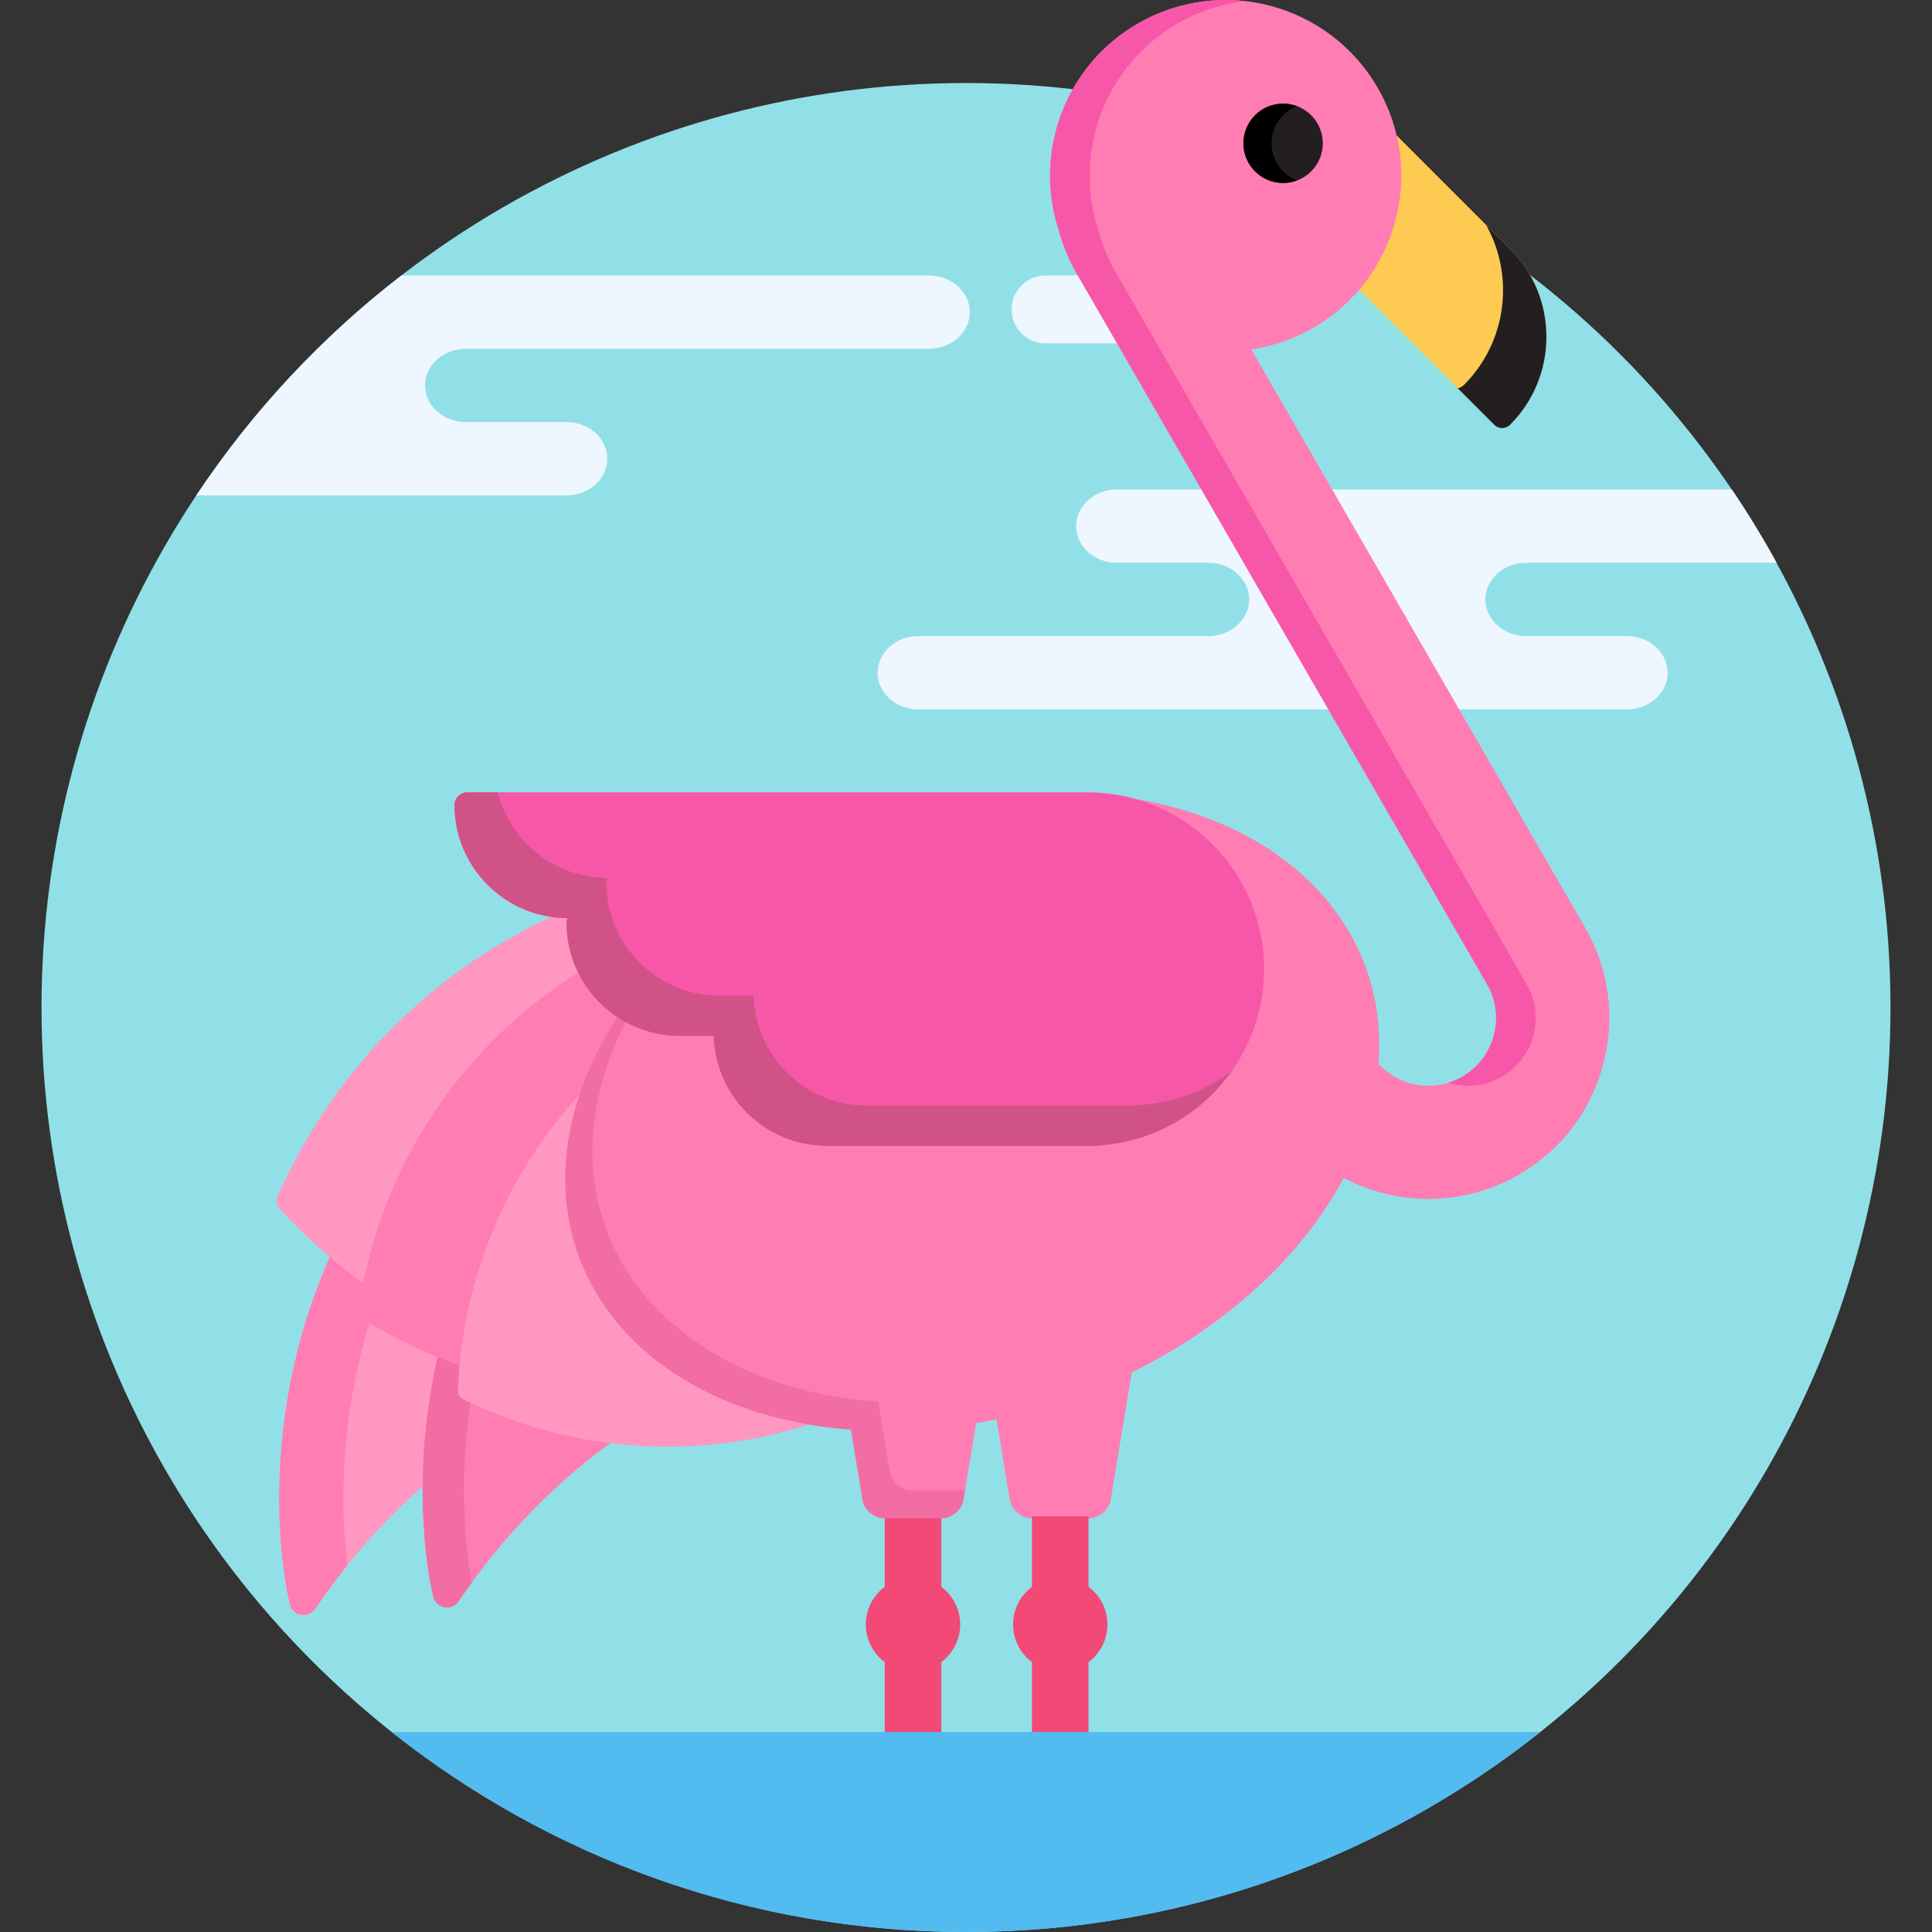<?xml version="1.0" encoding="iso-8859-1"?>
<!-- Generator: Adobe Illustrator 19.0.0, SVG Export Plug-In . SVG Version: 6.00 Build 0)  -->
<svg version="1.1" id="Capa_1" xmlns="http://www.w3.org/2000/svg" xmlns:xlink="http://www.w3.org/1999/xlink" x="0px" y="0px"
	 viewBox="0 0 511.999 511.999" style="enable-background:new 0 0 511.999 511.999;" xml:space="preserve">
<rect x="0" y="0" width="511.999" height="511.999" fill="#333333" stroke="none"/>
<circle style="fill:#91E0E8;" cx="256" cy="266.999" r="245"/>
<path style="fill:#FFCA51;" d="M359.486,76.059l36.516,36.517c0.554,0.554,1.306,0.865,2.086,0.865c0.785,0,1.535-0.312,2.089-0.865
	c12.855-12.854,12.855-33.771,0-46.627l-31.445-31.444C372.717,49.051,369.157,64.676,359.486,76.059z"/>
<path style="fill:#231F20;" d="M400.177,65.949l-6.339-6.338c7.537,13.518,5.578,30.946-5.893,42.418
	c-0.445,0.446-1.012,0.746-1.622,0.868l9.679,9.679c0.554,0.554,1.306,0.865,2.086,0.865c0.785,0,1.535-0.312,2.089-0.865
	C413.032,99.721,413.032,78.804,400.177,65.949z"/>
<g>
	<path style="fill:#EEF6FF;" d="M277.088,90.999h19.523l-10.392-18h-9.131c-4.971,0-9,4.029-9,9S272.117,90.999,277.088,90.999z"/>
	<path style="fill:#EEF6FF;" d="M243.355,187.999h109.258l-33.647-58.279H295.97c-5.935,0-10.792,4.371-10.792,9.713
		c0,5.343,4.857,9.715,10.792,9.715h24.284c5.935,0,10.792,4.369,10.792,9.713c0,5.341-4.857,9.712-10.792,9.712h-76.899
		c-5.937,0-10.794,4.371-10.794,9.715C232.561,183.63,237.419,187.999,243.355,187.999z"/>
	<path style="fill:#EEF6FF;" d="M431.146,168.572h-26.72c-5.937,0-10.792-4.371-10.792-9.712c0-5.344,4.855-9.713,10.792-9.713
		h66.405c-3.667-6.67-7.629-13.154-11.88-19.428H352.453l33.647,58.28h45.046c5.938,0,10.792-4.369,10.792-9.712
		C441.938,172.943,437.084,168.572,431.146,168.572z"/>
</g>
<path style="fill:#FF7DB2;" d="M420.054,245.808L331.593,92.589c5.65-0.831,11.243-2.708,16.489-5.737
	C370.339,74,377.967,45.537,365.117,23.279c-12.854-22.26-41.318-29.888-63.575-17.037c-19.356,11.175-27.64,34.155-21.026,54.596
	c1.061,3.968,2.644,7.862,4.793,11.585L394.074,260.81c2.398,4.154,3.035,8.993,1.794,13.626c-1.242,4.634-4.214,8.506-8.369,10.905
	c-7.42,4.283-16.649,2.646-22.211-3.426c2.843-35.308-23.425-63.456-64.928-70.304c-3.886-1.045-7.968-1.611-12.184-1.611
	c-0.912,0-164.385,0-164.385,0c-1.842,0-3.33,1.489-3.33,3.329c0,16.515,13.427,29.952,29.936,29.969
	c-0.156,0.387-0.247,0.807-0.247,1.25c0,10.44,5.372,19.647,13.493,25.015c-5.173,7.915-9.08,16.322-11.417,25.041
	c-11.828,44.139,20.583,80.376,73.285,84.254l3.067,18.573c0.448,2.714,3.064,4.934,5.814,4.934h15.131
	c2.75,0,5.366-2.22,5.814-4.934l3.348-20.273c1.805-0.31,3.602-0.663,5.392-1.04l3.52,21.314c0.448,2.714,3.064,4.934,5.814,4.934
	h15.131c2.75,0,5.366-2.22,5.814-4.934l5.568-33.722c24.54-12.093,44.909-30.355,56.163-51.556
	c6.926,3.653,14.668,5.585,22.512,5.584c8.13,0,16.366-2.066,23.898-6.416c11.094-6.405,19.03-16.747,22.347-29.12
	C428.16,269.827,426.459,256.902,420.054,245.808z"/>
<g>
	<path style="fill:#F24976;" d="M234.458,440.481v19.518h15v-19.518c3.031-2.281,5-5.897,5-9.982s-1.969-7.702-5-9.982v-18.653h-15
		v18.653c-3.031,2.28-5,5.897-5,9.982C229.458,434.585,231.427,438.2,234.458,440.481z"/>
	<path style="fill:#F24976;" d="M273.476,440.481v19.518h15v-19.518c3.031-2.281,5-5.897,5-9.982s-1.969-7.702-5-9.982v-18.653h-15
		v18.653c-3.031,2.28-5,5.897-5,9.982C268.476,434.585,270.445,438.2,273.476,440.481z"/>
</g>
<path style="fill:#FF97C1;" d="M116.871,358.934c-7.011-2.81-13.785-6.24-20.19-10.253c-0.488-0.305-0.749-0.868-0.666-1.436
	c0.338-2.321,0.746-4.665,1.214-6.968c0.077-0.385-0.076-0.778-0.394-1.009c-3.098-2.247-6.107-4.621-9.022-7.105
	c-4.581,10.218-7.643,19.941-9.667,28.699c-8.311,35.947-1.605,63.182-1.316,64.324c0.359,1.422,1.522,2.501,2.968,2.756
	c0.216,0.037,0.432,0.056,0.646,0.056c1.221,0,2.382-0.601,3.083-1.634c9.208-13.56,19.31-24.557,29.583-33.477
	C113.141,383.244,114.077,371.66,116.871,358.934z"/>
<path style="fill:#FF7DB2;" d="M98.208,349.609c-0.509-0.31-1.022-0.611-1.527-0.928c-0.488-0.305-0.749-0.868-0.666-1.436
	c0.338-2.321,0.746-4.665,1.214-6.968c0.077-0.385-0.076-0.778-0.394-1.009c-3.098-2.247-6.107-4.621-9.022-7.105
	c-4.581,10.218-7.643,19.941-9.667,28.699c-8.311,35.947-1.605,63.182-1.316,64.324c0.359,1.422,1.522,2.501,2.968,2.756
	c0.216,0.037,0.432,0.056,0.646,0.056c1.221,0,2.382-0.601,3.083-1.634c2.767-4.074,5.615-7.911,8.524-11.536
	c-1.38-11.279-2.259-30.808,3.095-53.966C95.977,357.265,96.993,353.499,98.208,349.609z"/>
<path style="fill:#EEF6FF;" d="M246.208,72.999H106.377c-21.131,16.322-39.521,36.015-54.365,58.279h98.135
	c5.938,0,10.792-4.369,10.792-9.712c0-5.344-4.854-9.715-10.792-9.715h-26.72c-5.937,0-10.792-4.371-10.792-9.712
	c0-5.344,4.855-9.713,10.792-9.713h122.781c5.936,0,10.792-4.372,10.792-9.715C257,77.37,252.143,72.999,246.208,72.999z"/>
<path style="fill:#FF7DB2;" d="M123.128,369.923c-0.49-0.239-0.793-0.747-0.772-1.294c0.084-2.146,0.23-4.327,0.448-6.668
	c0.042-0.457-0.232-0.885-0.666-1.036c-2-0.7-3.981-1.459-5.945-2.26c-0.016,0.065-0.032,0.133-0.047,0.198
	c-8.311,35.947-1.605,63.182-1.316,64.324c0.359,1.422,1.522,2.501,2.968,2.756c0.216,0.037,0.432,0.056,0.646,0.056
	c1.221,0,2.382-0.601,3.083-1.634c12.718-18.728,27.14-32.565,41.366-42.796C149.15,379.961,135.616,376.015,123.128,369.923z"/>
<path style="fill:#F26DA3;" d="M124.835,370.725c-0.569-0.267-1.142-0.527-1.707-0.803c-0.49-0.239-0.793-0.747-0.772-1.294
	c0.084-2.146,0.23-4.327,0.448-6.668c0.042-0.457-0.232-0.885-0.666-1.036c-2-0.7-3.981-1.459-5.945-2.26
	c-0.016,0.065-0.032,0.133-0.047,0.198c-8.311,35.947-1.605,63.182-1.316,64.324c0.359,1.422,1.522,2.501,2.968,2.756
	c0.216,0.037,0.432,0.056,0.646,0.056c1.221,0,2.382-0.601,3.083-1.634c1.146-1.688,2.309-3.324,3.481-4.933
	C123.634,411.922,121.287,393.83,124.835,370.725z"/>
<path style="fill:#FF97C1;" d="M153.488,258.173c0.219-0.137,0.297-0.414,0.183-0.646c-2.005-4.066-3.021-8.434-3.021-12.98
	c0-0.358,0.07-0.716,0.21-1.062c0.063-0.155,0.045-0.33-0.049-0.468c-0.093-0.138-0.247-0.221-0.413-0.221
	c-1.172-0.001-2.325-0.079-3.462-0.214c-32.402,14.768-58.67,41.008-73.438,74.604c-0.452,1.028-0.254,2.227,0.505,3.055
	c6.941,7.574,14.557,14.303,22.691,20.159C103.541,306.336,123.964,276.635,153.488,258.173z"/>
<path style="fill:#FF7DB2;" d="M153.973,290.367c0.048-0.052,0.084-0.113,0.107-0.18c2.413-7.219,5.889-14.182,10.248-20.788
	c-4.564-2.91-8.283-7.031-10.682-11.919c-31.626,19.604-53.158,52.132-58.621,89.621c-0.141,0.96,0.302,1.913,1.124,2.428
	c8.327,5.216,17.102,9.386,26.146,12.512C124.77,335.334,135.878,310.093,153.973,290.367z"/>
<path style="fill:#FF97C1;" d="M162.836,348.024c-11.419-14.881-14.844-33.762-9.645-53.163c0.6-2.237,1.306-4.454,2.109-6.647
	c-20.485,21.446-32.75,49.824-33.944,80.377c-0.036,0.942,0.487,1.817,1.333,2.23c29.712,14.496,63.312,16.395,93.789,6.011
	C193.544,373.337,174.532,363.267,162.836,348.024z"/>
<g>
	<path style="fill:#F757A8;" d="M288.176,209.999c-0.912,0-164.385,0-164.385,0c-1.842,0-3.33,1.489-3.33,3.329
		c0,16.515,13.427,29.952,29.936,29.969c-0.156,0.387-0.247,0.807-0.247,1.25c0,16.523,13.444,29.968,29.969,29.968h9.041
		c0.443,16.14,13.703,29.135,29.946,29.135h72.424v-0.133c24.292-1.721,43.47-21.959,43.47-46.692
		C335,230.963,314.036,209.999,288.176,209.999z"/>
	<path style="fill:#F757A8;" d="M219.105,303.149c-15.803,0-29.013-12.852-29.446-28.648c-0.008-0.271-0.23-0.486-0.5-0.486h-9.041
		c-16.249,0-29.469-13.219-29.469-29.468c0-0.359,0.071-0.717,0.211-1.063c0.061-0.154,0.044-0.329-0.049-0.467
		s-0.248-0.221-0.414-0.221c-16.232-0.017-29.437-13.236-29.437-29.469c0-1.56,1.27-2.829,2.83-2.829h164.385
		c25.543,0,46.324,20.782,46.324,46.326c0,24.194-18.891,44.484-43.006,46.192c-0.118,0.009-0.224,0.057-0.305,0.132
		L219.105,303.149L219.105,303.149z"/>
</g>
<path style="fill:#F26DA3;" d="M241.599,394.999c-2.75,0-5.366-2.22-5.814-4.934l-3.067-18.573
	c-52.702-3.878-85.113-40.115-73.285-84.254c1.544-5.763,3.782-11.388,6.609-16.827c-0.727-0.398-1.442-0.816-2.132-1.271
	c-5.31,8.037-9.307,16.59-11.685,25.463c-11.828,44.139,20.583,80.376,73.285,84.254l3.067,18.573
	c0.448,2.714,3.064,4.934,5.814,4.934h15.131c2.75,0,5.366-2.22,5.814-4.934l0.401-2.431L241.599,394.999L241.599,394.999z"/>
<path style="fill:#F757A8;" d="M395.867,274.434c-1.242,4.634-4.214,8.506-8.369,10.905c-1.195,0.69-2.439,1.211-3.707,1.601
	c4.595,1.398,9.729,0.984,14.207-1.601c4.155-2.399,7.127-6.272,8.369-10.905c1.241-4.633,0.604-9.472-1.794-13.626L295.808,72.422
	c-2.149-3.723-3.732-7.617-4.793-11.585c-6.613-20.44,1.671-43.421,21.026-54.596c5.712-3.298,11.834-5.238,17.995-5.938
	c-9.555-1.088-19.528,0.76-28.495,5.938c-19.356,11.175-27.64,34.155-21.026,54.596c1.061,3.968,2.644,7.862,4.793,11.585
	l108.765,188.387C396.472,264.963,397.108,269.801,395.867,274.434z"/>
<circle style="fill:#231F20;" cx="340.04" cy="37.977" r="10.516"/>
<path d="M336.969,37.977c0-4.494,2.825-8.319,6.791-9.824c-1.159-0.44-2.411-0.691-3.725-0.691c-5.807,0-10.516,4.708-10.516,10.516
	c0,5.806,4.709,10.516,10.516,10.516c1.313,0,2.565-0.252,3.725-0.691C339.794,46.296,336.969,42.469,336.969,37.977z"/>
<path style="fill:#D15286;" d="M302.068,292.866v0.133h-72.424c-16.243,0-29.503-12.995-29.946-29.135h-9.041
	c-16.524,0-29.969-13.444-29.969-29.968c0-0.443,0.091-0.863,0.247-1.25c-13.984-0.014-25.754-9.66-29.027-22.648
	c-5.143,0-8.117,0-8.117,0c-1.842,0-3.33,1.489-3.33,3.329c0,16.515,13.427,29.952,29.936,29.969
	c-0.156,0.387-0.247,0.807-0.247,1.25c0,16.523,13.444,29.968,29.969,29.968h9.041c0.443,16.14,13.703,29.135,29.946,29.135h72.424
	v-0.133c14.341-1.016,26.895-8.487,34.777-19.523C319.414,289.026,311.096,292.226,302.068,292.866z"/>
<path style="fill:#52BBEF;" d="M103.815,458.999c41.799,33.176,94.674,53,152.185,53s110.386-19.824,152.186-53H103.815z"/>
<g>
</g>
<g>
</g>
<g>
</g>
<g>
</g>
<g>
</g>
<g>
</g>
<g>
</g>
<g>
</g>
<g>
</g>
<g>
</g>
<g>
</g>
<g>
</g>
<g>
</g>
<g>
</g>
<g>
</g>
</svg>

